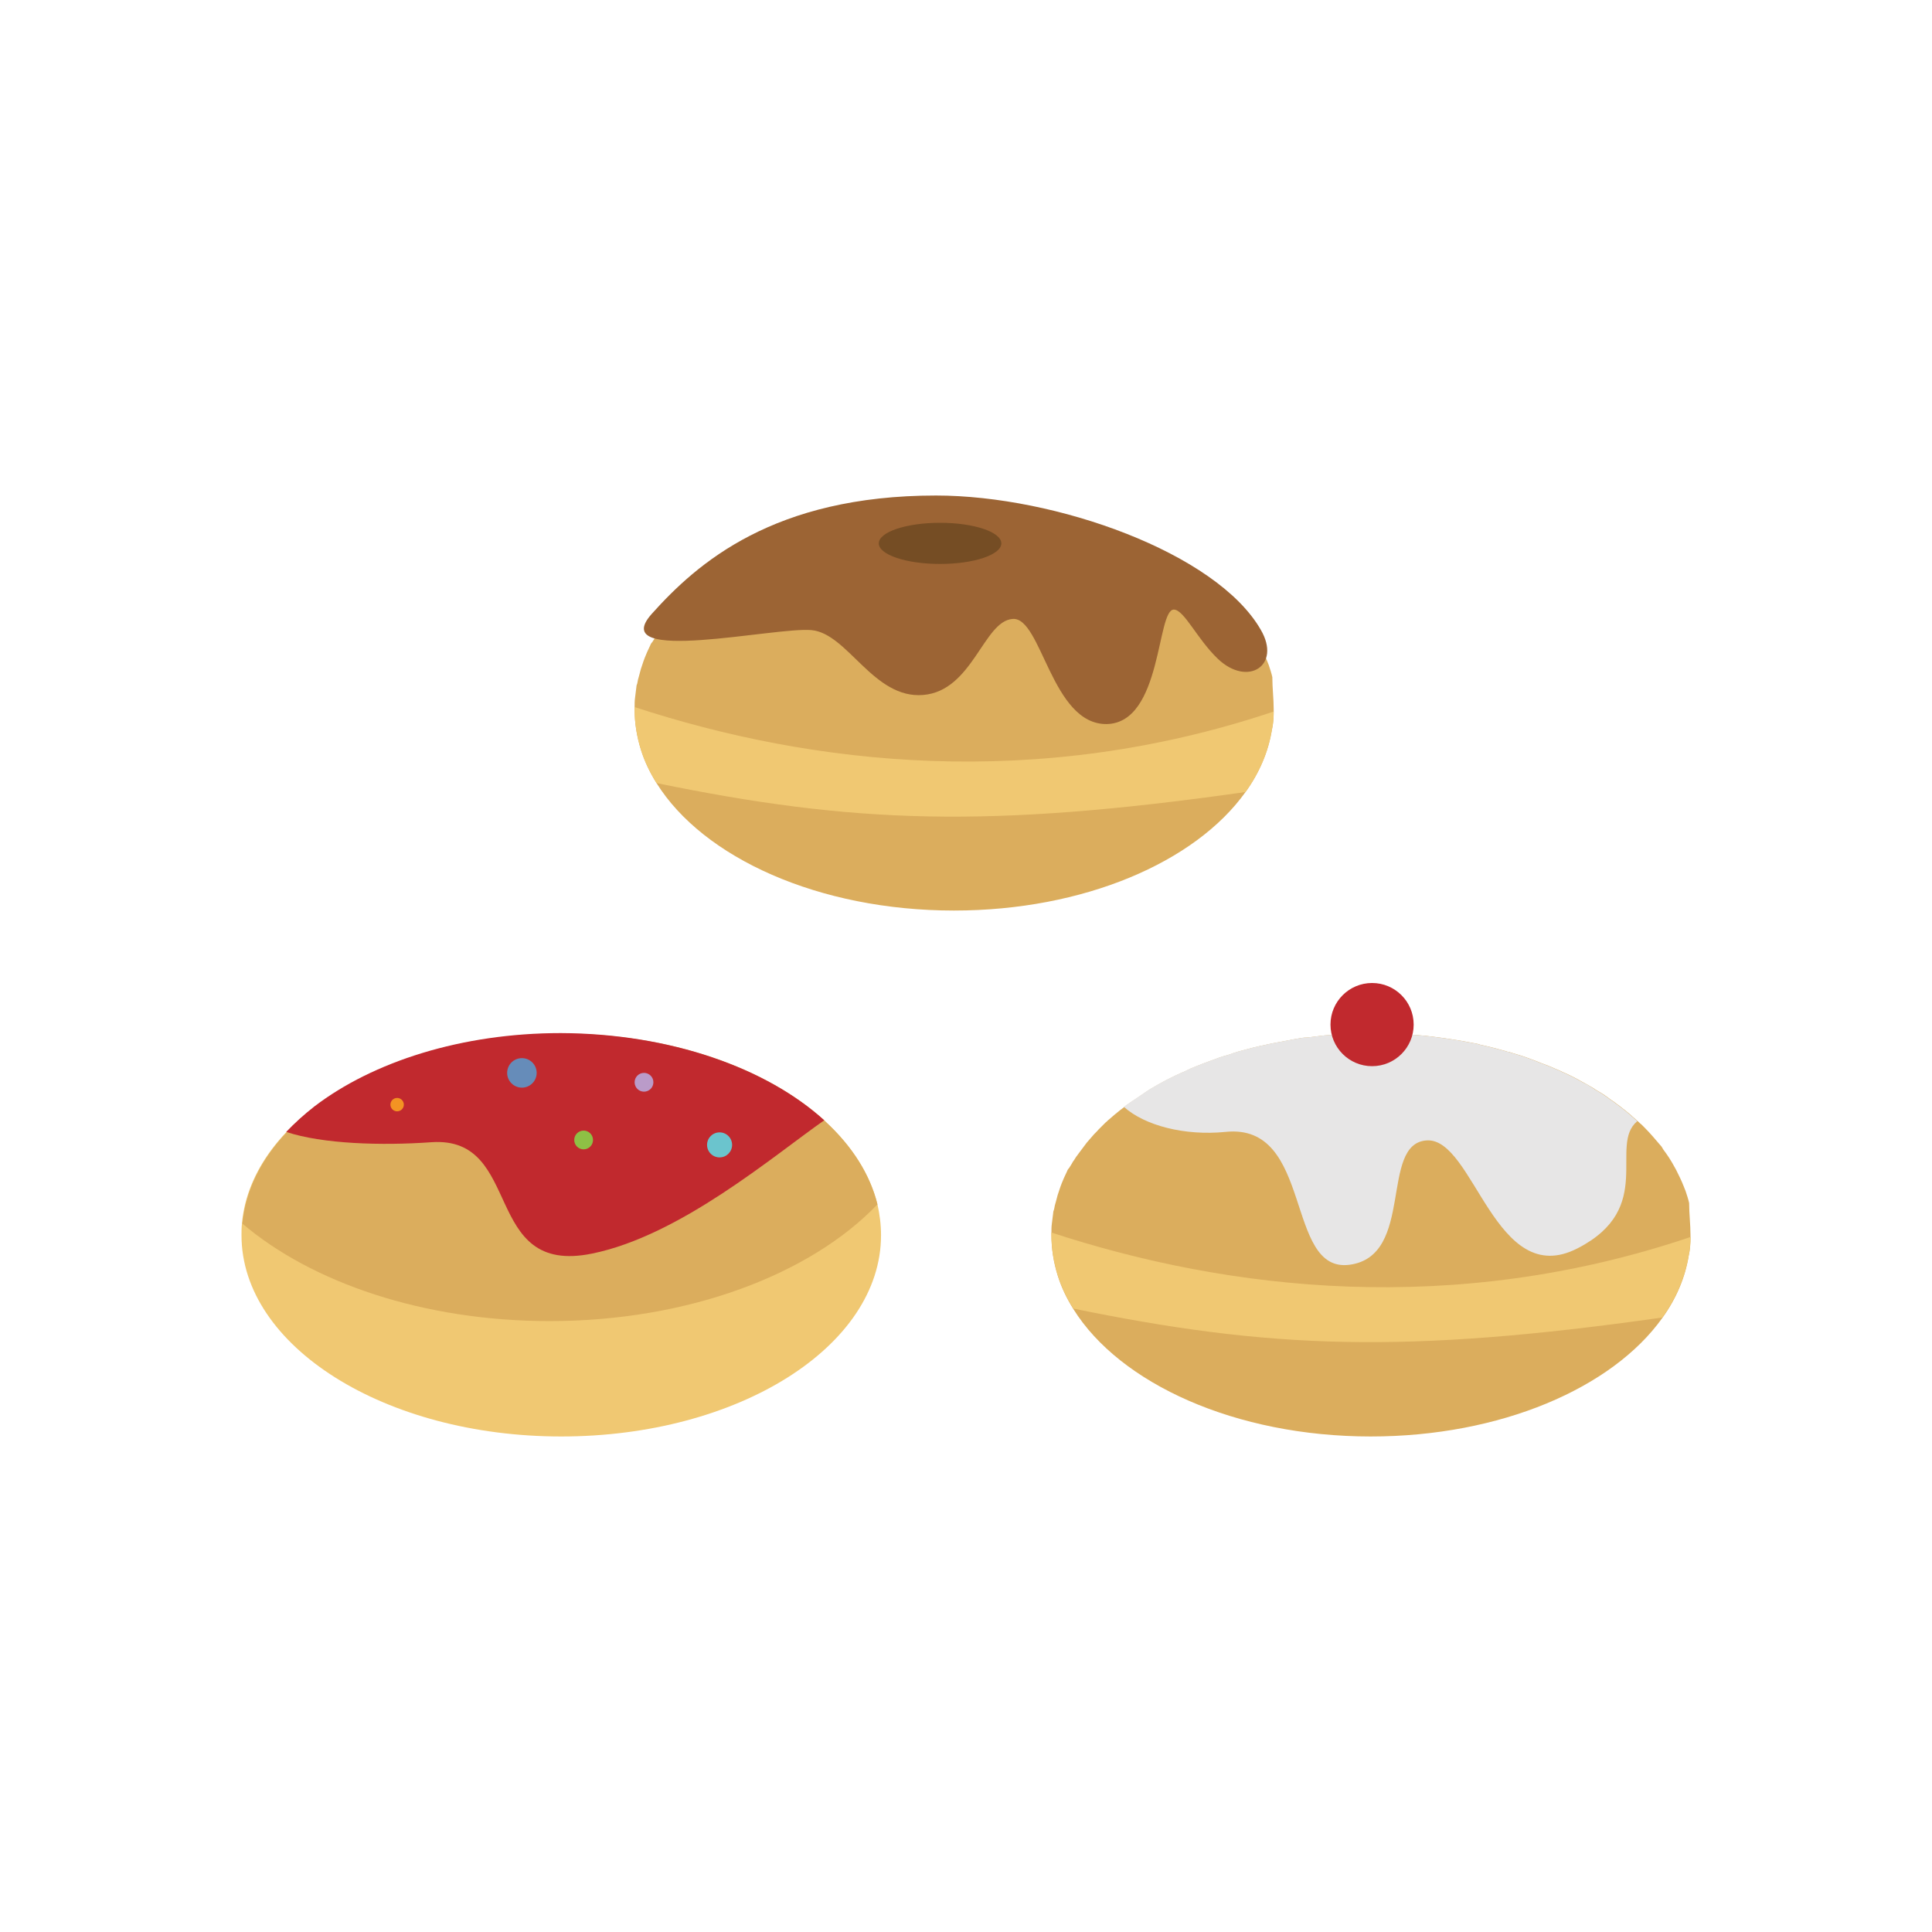 <?xml version="1.0" encoding="utf-8"?>
<!-- Generator: Adobe Illustrator 22.0.1, SVG Export Plug-In . SVG Version: 6.00 Build 0)  -->
<svg version="1.1" id="Calque_1" xmlns="http://www.w3.org/2000/svg" xmlns:xlink="http://www.w3.org/1999/xlink" x="0px" y="0px"
	 viewBox="0 0 432 432" style="enable-background:new 0 0 432 432;" xml:space="preserve">
<style type="text/css">
	.st0{fill:#0E5A60;}
	.st1{fill:#828068;}
	.st2{fill:#7E2038;}
	.st3{fill:#1E4847;}
	.st4{fill:#AC847B;}
	.st5{fill:#FDECF0;}
	.st6{fill:#C5A36B;}
	.st7{fill:#D0AFA8;}
	.st8{fill:#9AA3AD;}
	.st9{fill:#9A8266;}
	.st10{fill:#91ACBA;}
	.st11{fill:#5C748E;}
	.st12{fill:#313F52;}
	.st13{fill:#96683E;}
	.st14{fill:#E4DDC2;}
	.st15{fill:#DED3C6;}
	.st16{fill:#E7E6E6;}
	.st17{fill:#BFD4DD;}
	.st18{fill:#FCE2DF;}
	.st19{fill:#CD8C56;}
	.st20{fill:#343434;}
	.st21{fill:#5D6F59;}
	.st22{fill:#C49253;}
	.st23{fill:#B88E5C;}
	.st24{fill:#E9A197;}
	.st25{fill:#72968E;}
	.st26{fill:#1B1B1B;}
	.st27{fill:#BD6581;}
	.st28{fill:#F2F2F2;}
	.st29{fill:#3D313B;}
	.st30{fill:#4E5254;}
	.st31{fill:#4B262E;}
	.st32{fill:#B093A5;}
	.st33{fill:#04707D;}
	.st34{fill:#A39BB2;}
	.st35{fill:#E3E1E0;}
	.st36{fill:#020203;}
	.st37{fill:#523F50;}
	.st38{fill:#81434D;}
	.st39{fill:#B58186;}
	.st40{fill:#563138;}
	.st41{fill:#E8B73C;}
	.st42{fill:#EC667A;}
	.st43{fill:#93A5A9;}
	.st44{fill:#A6394D;}
	.st45{fill:#6BC4CD;}
	.st46{fill:#3F6753;}
	.st47{fill:#66976A;}
	.st48{fill:#E3C8BD;}
	.st49{fill:#C8878D;}
	.st50{fill:#AE4043;}
	.st51{fill:#8B9976;}
	.st52{fill:#E7929D;}
	.st53{fill:#1E382B;}
	.st54{fill:#EF787A;}
	.st55{fill:#A81916;}
	.st56{fill:#E04747;}
	.st57{fill:#A5606F;}
	.st58{fill:#6C323C;}
	.st59{fill:#9C6434;}
	.st60{fill:#668CB9;}
	.st61{fill:#485B97;}
	.st62{fill:#F0C872;}
	.st63{fill:#D25215;}
	.st64{fill:#F1E0C6;}
	.st65{fill:#E1CBAC;}
	.st66{fill:#A9937F;}
	.st67{fill:#788A28;}
	.st68{fill:#A3AF32;}
	.st69{fill:#C1292E;}
	.st70{fill:#066938;}
	.st71{fill:#109F3D;}
	.st72{fill:#1861A9;}
	.st73{fill:#E00825;}
	.st74{fill:#F9B03D;}
	.st75{fill:#B4B4B4;}
	.st76{fill:#E52629;}
	.st77{fill:#DDC6A7;}
	.st78{fill:#746458;}
	.st79{fill:#754D24;}
	.st80{fill:#F39323;}
	.st81{fill:#A1AA40;}
	.st82{fill:#DBAD5D;}
	.st83{fill:#8EC045;}
	.st84{fill:#BA9BC9;}
	.st85{fill:#9B7574;}
	.st86{fill:#C68A89;}
	.st87{fill:#DF5564;}
	.st88{fill:#AA353D;}
	.st89{fill:#B75266;}
	.st90{fill:#DB6455;}
	.st91{fill:#975F74;}
	.st92{fill:#804F63;}
	.st93{fill:#FFFFFF;}
	.st94{fill:#CDCCCC;}
	.st95{fill:#A67D52;}
	.st96{fill:#DB8E98;}
	.st97{fill:#F3EED1;}
	.st98{fill:#CCD8B0;}
	.st99{fill:#47663C;}
	.st100{fill:#355129;}
	.st101{fill:#EEBCC5;}
	.st102{fill:#9A9999;}
	.st103{fill:#676767;}
	.st104{fill:#C69C6C;}
	.st105{fill:#4E3B3B;}
	.st106{fill:#D7ACAB;}
	.st107{fill:#CA5A69;}
	.st108{fill:#EC8A9F;}
	.st109{fill:#D4175B;}
	.st110{fill:#828BC5;}
	.st111{fill:#884C64;}
	.st112{fill:#F6B7BB;}
	.st113{fill:#F8D9C4;}
	.st114{fill:#F5CACD;}
	.st115{fill:#F6B1B3;}
	.st116{fill:#F9BFA1;}
	.st117{fill:#9BD2CC;}
	.st118{fill:#83B143;}
	.st119{fill:#959C57;}
	.st120{fill:#60643C;}
	.st121{fill:#C469A5;}
	.st122{fill:#9D8098;}
	.st123{fill:#9E1832;}
	.st124{fill:#BC1821;}
	.st125{fill:#AF5617;}
	.st126{fill:#DB6428;}
	.st127{fill:#FFFFFE;}
	.st128{fill:#141112;}
	.st129{fill:#EEC8A0;}
	.st130{fill:#CA1517;}
	.st131{fill:none;}
	.st132{fill:#B51918;}
	.st133{fill:#918A82;}
	.st134{fill:#878179;}
	.st135{fill:#F39BA4;}
	.st136{fill:#F0818B;}
	.st137{fill:#9F1915;}
	.st138{fill:#AB182A;}
	.st139{fill:#24612B;}
	.st140{fill:#114C25;}
	.st141{fill:#C7495D;}
	.st142{fill:#EBC164;}
	.st143{fill:#F6B6B8;}
	.st144{fill:#A9654E;}
	.st145{fill:#2D1B14;}
	.st146{fill:#CA3B63;}
	.st147{fill:#4A2C22;}
	.st148{fill:#E54967;}
	.st149{fill:#889F63;}
	.st150{fill:#808181;}
	.st151{fill:#8C633A;}
	.st152{fill:#CDAC81;}
	.st153{fill:#977D61;}
	.st154{fill:#423A30;}
	.st155{fill:#3D574A;}
	.st156{fill:#CCCDC9;}
	.st157{fill:#F1866C;}
	.st158{fill:#D8B67C;}
	.st159{fill:#432918;}
	.st160{fill:#D4A479;}
	.st161{fill:#E6C283;}
	.st162{fill:#3C3C3B;}
	.st163{fill:#C6C6C6;}
	.st164{fill:#F4A3A6;}
	.st165{fill:#B2B2B2;}
	.st166{fill:#1D71B8;}
	.st167{fill:#B4DCD3;}
	.st168{fill:#CEE7E1;}
	.st169{fill:#99D0C3;}
	.st170{fill:#3B3835;}
	.st171{fill:#E7CFB3;}
	.st172{fill:#DCC19F;}
	.st173{fill:#D4B188;}
	.st174{fill:#F3B68B;}
	.st175{fill:#F9C19B;}
	.st176{fill:#FCDCC8;}
	.st177{fill:#A68B74;}
	.st178{fill:#CCB295;}
	.st179{fill:#D2B89A;}
	.st180{fill:#3D3329;}
	.st181{fill:#966837;}
	.st182{fill:#A06E3B;}
	.st183{fill:#B57D44;}
	.st184{fill:#13110C;}
	.st185{fill:#D5D4D4;}
	.st186{fill:#9B6228;}
	.st187{fill:#844C16;}
	.st188{fill:#D01419;}
	.st189{fill:#4C2814;}
	.st190{fill:#B71918;}
	.st191{fill:#C11718;}
</style>
<g>
	<path class="st82" d="M378,276.2c0,0.2,0,0.3,0,0.5c0,1.4-0.1,2.8-0.4,4.1v0c-0.8,4.9-2.8,9.6-5.9,13.9
		c-11.2,15.7-36.2,26.5-65.2,26.5c-30.2,0-56.1-11.8-66.5-28.5c-1.5-2.4-2.7-4.9-3.5-7.5c-0.9-2.9-1.4-5.9-1.4-9c0-0.2,0-0.3,0-0.5
		c0-0.7,0-1.4,0.1-2.1c0.1-0.8,0.2-1.6,0.3-2.4c0-0.3,0.1-0.5,0.2-0.8c0.1-0.6,0.2-1.1,0.4-1.7c0.1-0.5,0.3-1,0.4-1.5
		c0.1-0.3,0.2-0.6,0.3-0.9c0.1-0.3,0.2-0.6,0.3-0.9c0.1-0.3,0.2-0.5,0.3-0.8c0.2-0.4,0.3-0.8,0.5-1.2c0.2-0.5,0.5-1,0.7-1.5
		c0.1-0.3,0.3-0.6,0.5-0.8c0.2-0.3,0.3-0.5,0.5-0.8c0.2-0.3,0.3-0.6,0.5-0.8c0.3-0.5,0.7-1.1,1.1-1.6c0.4-0.5,0.8-1.1,1.2-1.6
		c0.2-0.3,0.4-0.5,0.6-0.8c0.4-0.5,0.9-1,1.3-1.5c0.4-0.5,0.9-0.9,1.3-1.4c0.5-0.5,1.1-1.1,1.6-1.6c0.3-0.2,0.5-0.5,0.8-0.7
		c0.8-0.7,1.6-1.4,2.5-2.1c0.3-0.2,0.5-0.4,0.8-0.6c0,0,0.1-0.1,0.1-0.1c0.4-0.3,0.9-0.7,1.4-1c0.4-0.3,0.8-0.5,1.2-0.8
		c0.7-0.5,1.5-1,2.2-1.5c0.3-0.2,0.6-0.4,0.9-0.6c2.5-1.5,5.1-2.9,8-4.1c0.3-0.2,0.7-0.3,1-0.5c2.1-0.9,4.3-1.7,6.5-2.5
		c0.4-0.1,0.8-0.3,1.3-0.4c0.7-0.2,1.4-0.4,2.1-0.7c0.5-0.1,0.9-0.3,1.4-0.4c0.5-0.1,1-0.3,1.5-0.4c1.8-0.5,3.7-0.9,5.6-1.3
		c0.5-0.1,1.1-0.2,1.6-0.3c0.5-0.1,1.1-0.2,1.6-0.3c0.3-0.1,0.7-0.1,1-0.2c0.5-0.1,1.1-0.2,1.7-0.3c0.6-0.1,1.1-0.2,1.7-0.2
		c0.3,0,0.7-0.1,1-0.1c0.8-0.1,1.6-0.2,2.4-0.3c0.3,0,0.6-0.1,1-0.1c0.7-0.1,1.5-0.1,2.3-0.2c0.6,0,1.2-0.1,1.8-0.1
		c0.7,0,1.4-0.1,2-0.1c0.7,0,1.4,0,2.1-0.1c0.7,0,1.4,0,2.1,0c0.8,0,1.7,0,2.5,0c0.5,0,1.1,0,1.6,0.1c0.3,0,0.6,0,0.9,0
		c0.8,0,1.5,0.1,2.3,0.1c0.3,0,0.7,0,1,0.1c0.4,0,0.9,0.1,1.3,0.1c0.8,0.1,1.5,0.1,2.3,0.2c0.6,0.1,1.1,0.1,1.7,0.2
		c0.8,0.1,1.5,0.2,2.3,0.3c0.7,0.1,1.3,0.2,2,0.3c0,0,0,0,0,0c0.6,0.1,1.3,0.2,1.9,0.3c0.9,0.2,1.8,0.3,2.7,0.5
		c0.6,0.1,1.2,0.2,1.7,0.4c1.9,0.4,3.8,0.9,5.6,1.4c0.3,0.1,0.5,0.2,0.8,0.2c0.5,0.2,1,0.3,1.6,0.5c1.4,0.4,2.8,0.9,4.1,1.4
		c0.5,0.2,1,0.4,1.5,0.6c0.5,0.2,1.1,0.4,1.6,0.6c0.9,0.4,1.7,0.7,2.6,1.1c0.4,0.2,0.8,0.4,1.3,0.6c0.9,0.4,1.9,0.9,2.8,1.4
		c0.3,0.2,0.6,0.3,0.9,0.5c0.8,0.4,1.6,0.9,2.3,1.3c0.4,0.2,0.7,0.5,1.1,0.7c1.1,0.6,2.1,1.3,3,2c0.5,0.3,0.9,0.6,1.4,1
		c0.3,0.2,0.6,0.4,0.8,0.6c0.7,0.5,1.4,1.1,2,1.6c0.3,0.2,0.5,0.5,0.8,0.7c0.3,0.3,0.7,0.6,1,0.9c0.3,0.2,0.5,0.5,0.8,0.7
		c0.3,0.3,0.5,0.5,0.8,0.8c1.2,1.2,2.3,2.5,3.4,3.8c0.3,0.3,0.5,0.6,0.7,1c0.9,1.2,1.7,2.4,2.4,3.7c0.2,0.3,0.3,0.6,0.5,0.9
		c0.6,1.2,1.2,2.4,1.7,3.7c0.1,0.3,0.3,0.7,0.4,1c0.3,0.9,0.6,1.8,0.8,2.7C377.7,271.5,378,273.8,378,276.2z"/>
	<path class="st16" d="M352.8,279.1c-18.5,9.6-23.2-24.8-33.8-24.1c-10.6,0.7-2.6,25.8-17.2,27.8c-14.6,2-8-31.8-27.8-29.7
		c-9.1,0.9-18-1.4-22.7-5.6c0.4-0.3,0.9-0.7,1.4-1c0.4-0.3,0.8-0.5,1.2-0.8c0.7-0.5,1.5-1,2.2-1.5c0.3-0.2,0.6-0.4,0.9-0.6
		c2.5-1.5,5.1-2.9,8-4.1c0.3-0.2,0.7-0.3,1-0.5c2.1-0.9,4.3-1.7,6.5-2.5c0.4-0.1,0.8-0.3,1.3-0.4c0.7-0.2,1.4-0.4,2.1-0.7
		c0.5-0.1,0.9-0.3,1.4-0.4c0.5-0.1,1-0.3,1.5-0.4c1.8-0.5,3.7-0.9,5.6-1.3c0.5-0.1,1.1-0.2,1.6-0.3c0.5-0.1,1.1-0.2,1.6-0.3
		c0.3-0.1,0.7-0.1,1-0.2c0.5-0.1,1.1-0.2,1.7-0.3c0.6-0.1,1.1-0.2,1.7-0.2c0.3,0,0.7-0.1,1-0.1c0.8-0.1,1.6-0.2,2.4-0.3
		c0.3,0,0.6-0.1,1-0.1c0.7-0.1,1.5-0.1,2.3-0.2c0.6,0,1.2-0.1,1.8-0.1c0.7,0,1.4-0.1,2-0.1c0.7,0,1.4,0,2.1-0.1c0.7,0,1.4,0,2.1,0
		c0.8,0,1.7,0,2.5,0c0.5,0,1.1,0,1.6,0.1c0.3,0,0.6,0,0.9,0c0.8,0,1.5,0.1,2.3,0.1c0.3,0,0.7,0,1,0.1c0.4,0,0.9,0.1,1.3,0.1
		c0.8,0.1,1.5,0.1,2.3,0.2c0.6,0.1,1.1,0.1,1.7,0.2c0.8,0.1,1.5,0.2,2.3,0.3c0.7,0.1,1.3,0.2,2,0.3c0,0,0,0,0,0
		c0.6,0.1,1.3,0.2,1.9,0.3c0.9,0.2,1.8,0.3,2.7,0.5c0.6,0.1,1.2,0.2,1.7,0.4c1.9,0.4,3.8,0.9,5.6,1.4c0.3,0.1,0.5,0.2,0.8,0.2
		c0.5,0.2,1,0.3,1.6,0.5c1.4,0.4,2.8,0.9,4.1,1.4c0.5,0.2,1,0.4,1.5,0.6c0.5,0.2,1.1,0.4,1.6,0.6c0.9,0.4,1.7,0.7,2.6,1.1
		c0.4,0.2,0.8,0.4,1.3,0.6c0.9,0.4,1.9,0.9,2.8,1.4c0.3,0.2,0.6,0.3,0.9,0.5c0.8,0.4,1.6,0.8,2.3,1.3c0.4,0.2,0.7,0.5,1.1,0.7
		c1.1,0.6,2.1,1.3,3,2c0.5,0.3,0.9,0.6,1.4,1c0.3,0.2,0.6,0.4,0.8,0.6c0.7,0.5,1.4,1.1,2,1.6c0.3,0.2,0.5,0.5,0.8,0.7
		c0.3,0.3,0.7,0.6,1,0.9C359.6,256.1,370.3,270.1,352.8,279.1z"/>
	<path class="st62" d="M378,276.6c0,1.4-0.1,2.8-0.4,4.1v0c-0.8,4.9-2.8,9.6-5.9,13.9c-57.7,8.2-87.8,7-131.7-2
		c-1.5-2.4-2.7-4.9-3.5-7.5c-0.9-2.9-1.4-5.9-1.4-9c0-0.2,0-0.3,0-0.5C274.8,288.6,325,294.5,378,276.6z"/>
	<circle class="st69" cx="306.8" cy="229.1" r="9.3"/>
</g>
<g>
	<path class="st62" d="M197,276.2c0,24.9-32,45-71.5,45S54,301,54,276.2c0-0.9,0-1.7,0.1-2.6c2.1-23.7,33.3-42.4,71.4-42.4
		c35.8,0,65.4,16.5,70.7,38.1C196.7,271.5,197,273.8,197,276.2z"/>
	<path class="st82" d="M196.2,269.3c-14.9,15.6-42.2,26.1-73.3,26.1c-28.2,0-53.2-8.6-68.7-21.8c0.7-7.4,4.2-14.4,9.9-20.4
		c1.9-2,4-3.9,6.3-5.7c13.1-10,32.9-16.4,55.1-16.4c24.4,0,45.9,7.7,58.8,19.4c0.1,0.1,0.3,0.3,0.4,0.4
		C190.5,256.3,194.5,262.5,196.2,269.3z"/>
	<g>
		<path class="st69" d="M184.3,250.5c-11.3,7.9-32.2,25.8-51.9,29.8c-24.8,5.1-15.2-26.3-35.9-24.9c-11.2,0.8-24.4,0.4-32.5-2.3
			c1.9-2,4-3.9,6.3-5.7c13.1-10,32.9-16.4,55.1-16.4C149.9,231.1,171.4,238.8,184.3,250.5z"/>
		<g>
			<circle class="st60" cx="116.7" cy="239.9" r="3.3"/>
			<circle class="st83" cx="130.5" cy="254.9" r="2.1"/>
			<circle class="st84" cx="144" cy="242" r="2.1"/>
			<circle class="st45" cx="160.9" cy="256" r="2.8"/>
			<circle class="st80" cx="88.8" cy="247" r="1.5"/>
		</g>
	</g>
</g>
<g>
	<path class="st82" d="M284.8,158.6c0,0.2,0,0.3,0,0.5c0,1.4-0.1,2.8-0.4,4.1v0c-0.8,4.9-2.8,9.6-5.9,13.9
		c-11.2,15.7-36.2,26.5-65.2,26.5c-30.2,0-56.1-11.8-66.5-28.5c-1.5-2.4-2.7-4.9-3.5-7.5c-0.9-2.9-1.4-5.9-1.4-9c0-0.2,0-0.3,0-0.5
		c0-0.7,0-1.4,0.1-2.1c0.1-0.8,0.2-1.6,0.3-2.4c0-0.3,0.1-0.5,0.2-0.8c0.1-0.6,0.2-1.1,0.4-1.7c0.1-0.5,0.3-1,0.4-1.5
		c0.1-0.3,0.2-0.6,0.3-0.9c0.1-0.3,0.2-0.6,0.3-0.9c0.1-0.3,0.2-0.5,0.3-0.8c0.2-0.4,0.3-0.8,0.5-1.2c0.2-0.5,0.5-1,0.7-1.5
		c0.1-0.3,0.3-0.6,0.5-0.8c0.2-0.3,0.3-0.5,0.5-0.8c0.2-0.3,0.3-0.6,0.5-0.8c0.3-0.5,0.7-1.1,1.1-1.6c0.4-0.5,0.8-1.1,1.2-1.6
		c0.2-0.3,0.4-0.5,0.6-0.8c0.4-0.5,0.9-1,1.3-1.5c0.4-0.5,0.9-0.9,1.3-1.4c0.5-0.5,1.1-1.1,1.6-1.6c0.3-0.2,0.5-0.5,0.8-0.7
		c0.8-0.7,1.6-1.4,2.5-2.1c0.3-0.2,0.5-0.4,0.8-0.6c0,0,0.1-0.1,0.1-0.1c0.4-0.3,0.9-0.7,1.4-1c0.4-0.3,0.8-0.5,1.2-0.8
		c0.7-0.5,1.5-1,2.2-1.5c0.3-0.2,0.6-0.4,0.9-0.6c2.5-1.5,5.1-2.9,8-4.1c0.3-0.2,0.7-0.3,1-0.5c2.1-0.9,4.3-1.7,6.5-2.5
		c0.4-0.1,0.8-0.3,1.3-0.4c0.7-0.2,1.4-0.4,2.1-0.7c0.5-0.1,0.9-0.3,1.4-0.4c0.5-0.1,1-0.3,1.5-0.4c1.8-0.5,3.7-0.9,5.6-1.3
		c0.5-0.1,1.1-0.2,1.6-0.3c0.5-0.1,1.1-0.2,1.6-0.3c0.3-0.1,0.7-0.1,1-0.2c0.5-0.1,1.1-0.2,1.7-0.3c0.6-0.1,1.1-0.2,1.7-0.2
		c0.3,0,0.7-0.1,1-0.1c0.8-0.1,1.6-0.2,2.4-0.3c0.3,0,0.6-0.1,1-0.1c0.7-0.1,1.5-0.1,2.3-0.2c0.6,0,1.2-0.1,1.8-0.1
		c0.7,0,1.4-0.1,2-0.1c0.7,0,1.4,0,2.1-0.1c0.7,0,1.4,0,2.1,0c0.8,0,1.7,0,2.5,0c0.5,0,1.1,0,1.6,0.1c0.3,0,0.6,0,0.9,0
		c0.8,0,1.5,0.1,2.3,0.1c0.3,0,0.7,0,1,0.1c0.4,0,0.9,0.1,1.3,0.1c0.8,0.1,1.5,0.1,2.3,0.2c0.6,0.1,1.1,0.1,1.7,0.2
		c0.8,0.1,1.5,0.2,2.3,0.3c0.7,0.1,1.3,0.2,2,0.3c0,0,0,0,0,0c0.6,0.1,1.3,0.2,1.9,0.3c0.9,0.2,1.8,0.3,2.7,0.5
		c0.6,0.1,1.2,0.2,1.7,0.4c1.9,0.4,3.8,0.9,5.6,1.4c0.3,0.1,0.5,0.2,0.8,0.2c0.5,0.2,1,0.3,1.6,0.5c1.4,0.4,2.8,0.9,4.1,1.4
		c0.5,0.2,1,0.4,1.5,0.6c0.5,0.2,1.1,0.4,1.6,0.6c0.9,0.4,1.7,0.7,2.6,1.1c0.4,0.2,0.8,0.4,1.3,0.6c0.9,0.4,1.9,0.9,2.8,1.4
		c0.3,0.2,0.6,0.3,0.9,0.5c0.8,0.4,1.6,0.9,2.3,1.3c0.4,0.2,0.7,0.5,1.1,0.7c1.1,0.6,2.1,1.3,3,2c0.5,0.3,0.9,0.6,1.4,1
		c0.3,0.2,0.6,0.4,0.8,0.6c0.7,0.5,1.4,1.1,2,1.6c0.3,0.2,0.5,0.5,0.8,0.7c0.3,0.3,0.7,0.6,1,0.9c0.3,0.2,0.5,0.5,0.8,0.7
		c0.3,0.3,0.5,0.5,0.8,0.8c1.2,1.2,2.3,2.5,3.4,3.8c0.3,0.3,0.5,0.6,0.7,1c0.9,1.2,1.7,2.4,2.4,3.7c0.2,0.3,0.3,0.6,0.5,0.9
		c0.6,1.2,1.2,2.4,1.7,3.7c0.1,0.3,0.3,0.7,0.4,1c0.3,0.9,0.6,1.8,0.8,2.7C284.5,153.9,284.8,156.2,284.8,158.6z"/>
	<path class="st62" d="M284.8,159.1c0,1.4-0.1,2.8-0.4,4.1v0c-0.8,4.9-2.8,9.6-5.9,13.9c-57.7,8.2-87.8,7-131.7-2
		c-1.5-2.4-2.7-4.9-3.5-7.5c-0.9-2.9-1.4-5.9-1.4-9c0-0.2,0-0.3,0-0.5C181.6,171.1,231.8,176.9,284.8,159.1z"/>
	<path class="st59" d="M209.3,110.8c-36.3,0-53.4,15.1-63.6,26.5c-10.2,11.5,27.8,2.8,35.8,3.6c8.1,0.8,13.8,15.4,24.9,14.5
		s13.5-16.5,20-17c6.5-0.6,8.7,23.7,21.1,23.5c12.4-0.3,11.1-25.7,15-25.6c2.3,0.1,5.2,6.6,9.8,11c6.7,6.4,14.3,1.5,9.6-6.5
		C272,123.6,236,110.8,209.3,110.8z"/>
	<ellipse class="st79" cx="210.2" cy="121.5" rx="13.7" ry="4.6"/>
</g>
</svg>
